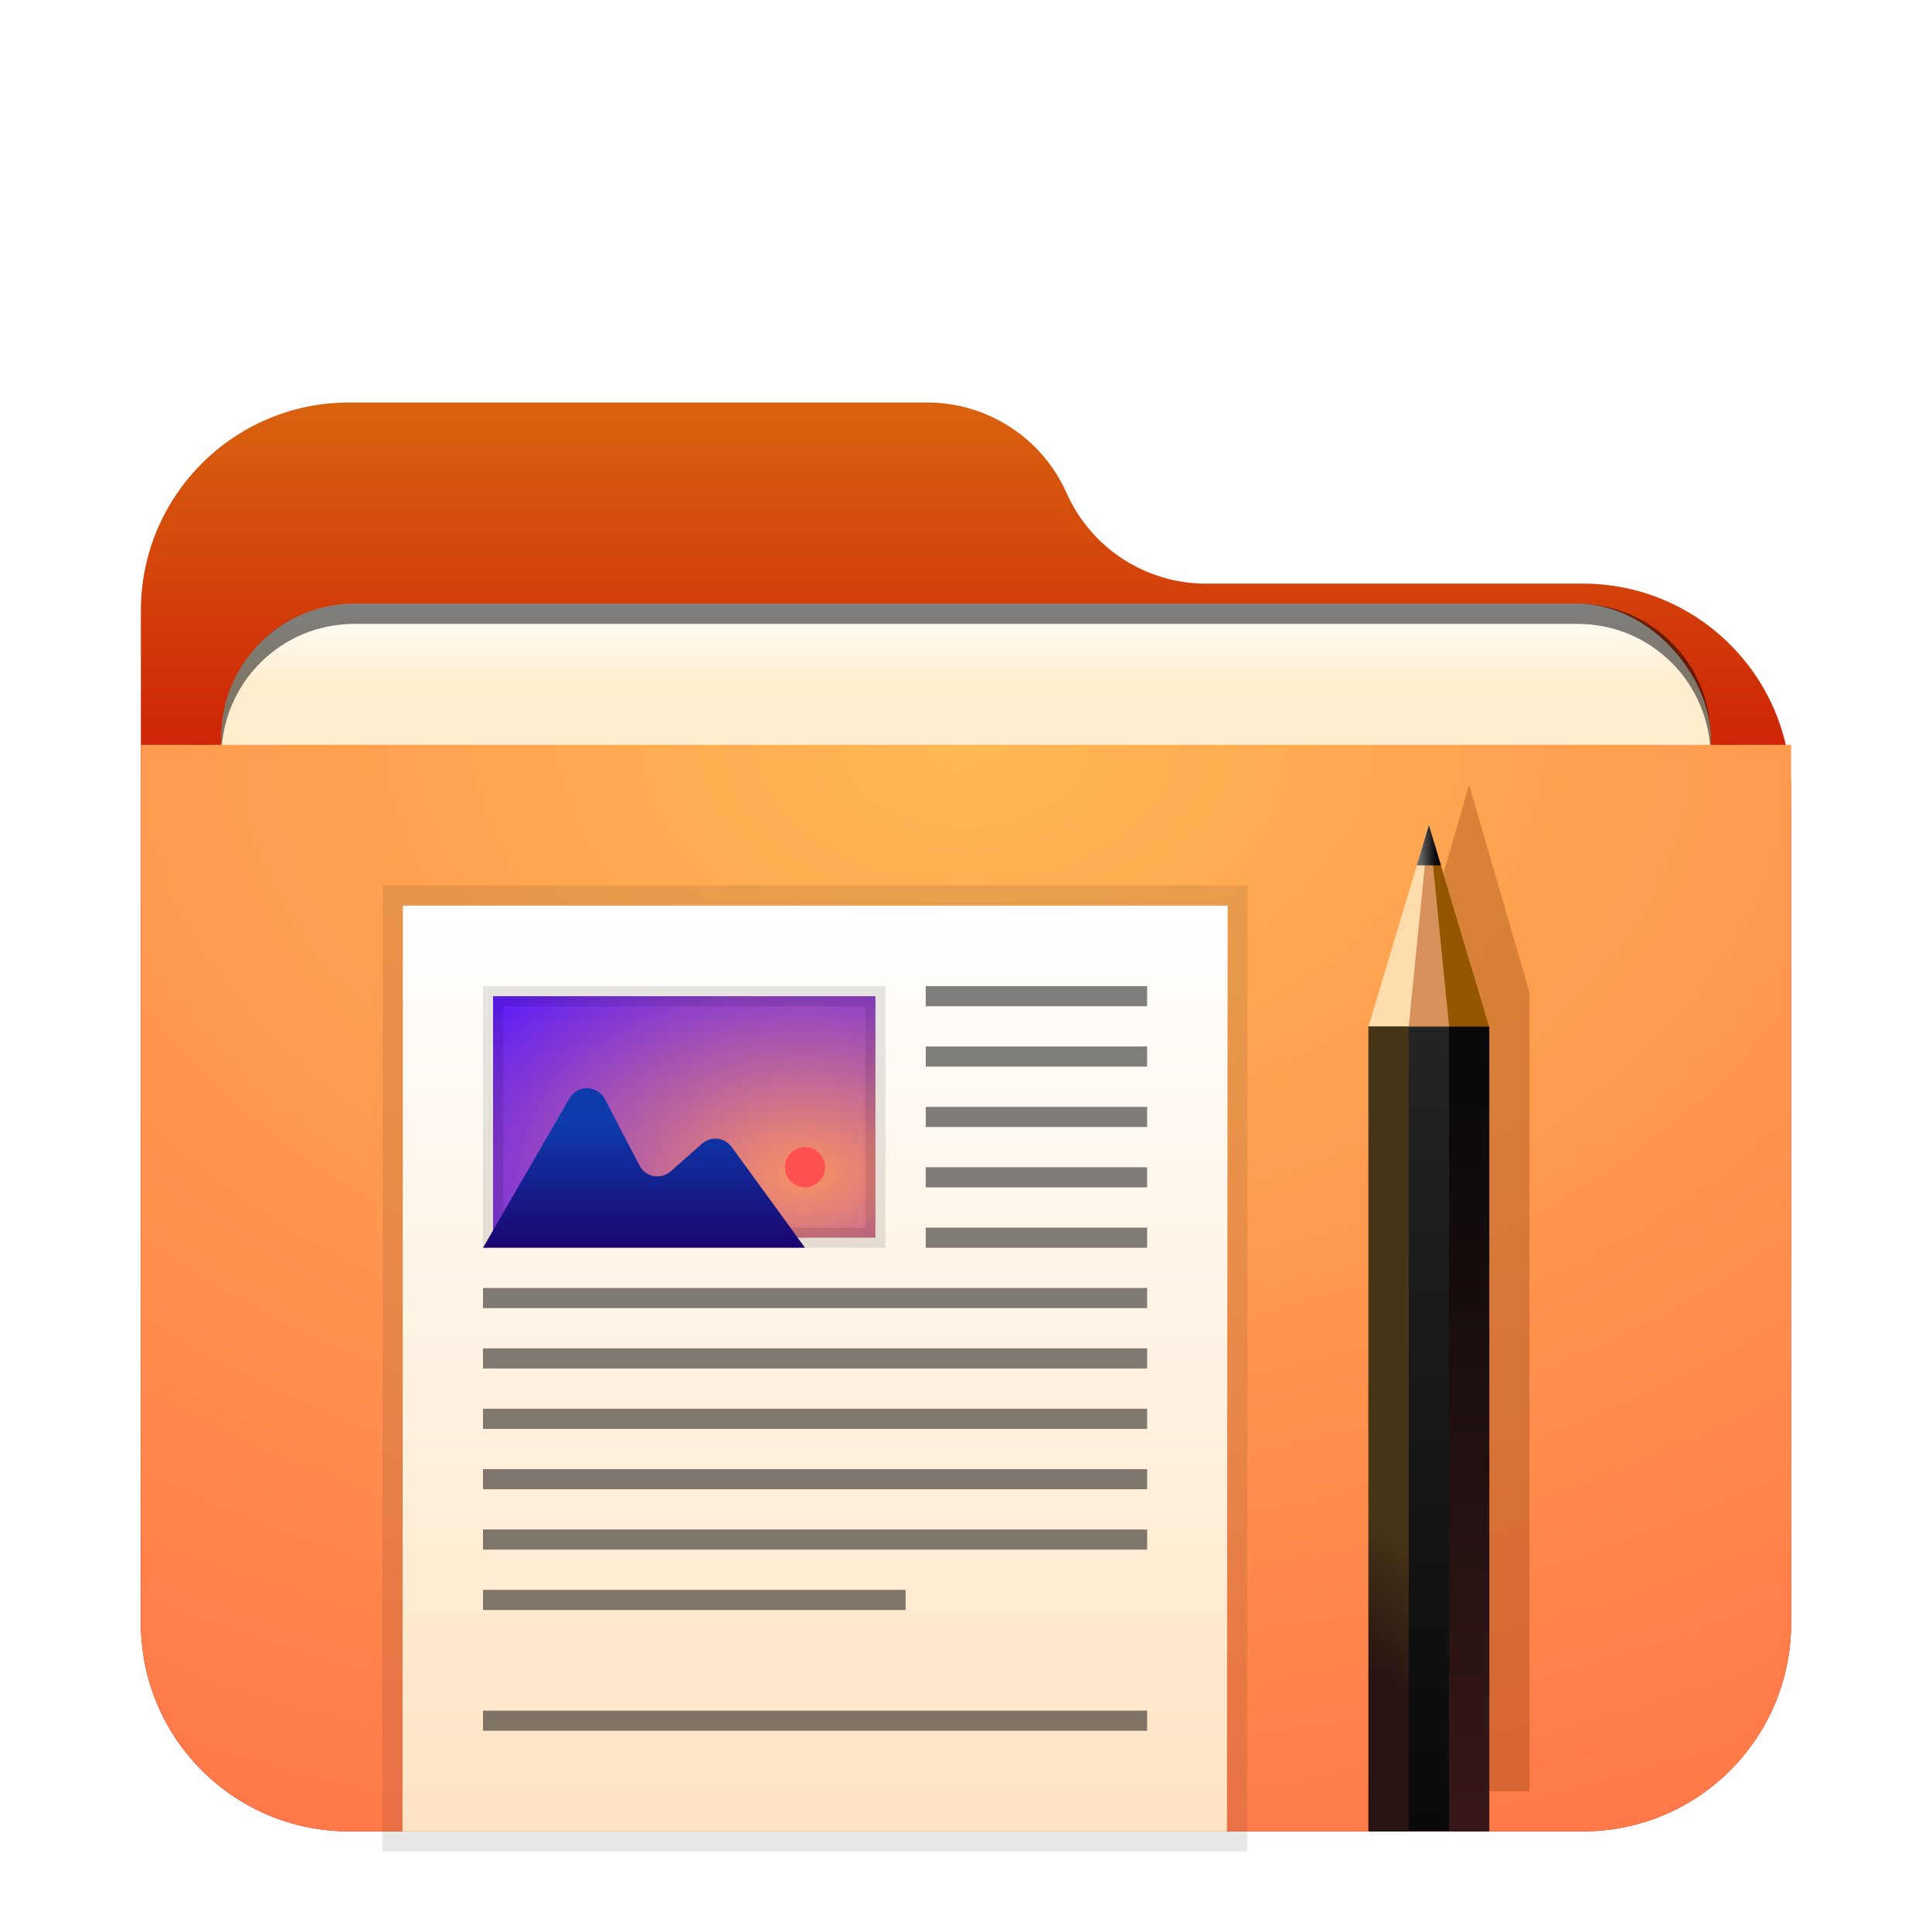 <svg width="96" height="96" enable-background="new" version="1.1" viewBox="0 0 96 96" xmlns="http://www.w3.org/2000/svg" xmlns:xlink="http://www.w3.org/1999/xlink">
<defs>
<filter id="folder-documents-stack-96px-a" x="-14.6%" y="-16.9%" width="129.3%" height="133.8%">
<feOffset dy="2" in="SourceAlpha" result="shadowOffsetOuter1"/>
<feGaussianBlur in="shadowOffsetOuter1" result="shadowBlurOuter1" stdDeviation="2"/>
<feComposite in="shadowBlurOuter1" in2="SourceAlpha" operator="out" result="shadowBlurOuter1"/>
<feColorMatrix in="shadowBlurOuter1" result="shadowMatrixOuter1" values="0 0 0 0 0   0 0 0 0 0   0 0 0 0 0  0 0 0 0.2 0"/>
<feMerge>
<feMergeNode in="shadowMatrixOuter1"/>
<feMergeNode in="SourceGraphic"/>
</feMerge>
</filter>
<linearGradient id="folder-documents-stack-96px-l" x1="23.263" x2="23.263" y1="3.697" y2="48.059" gradientTransform="matrix(.924 0 0 1.082 19 39)" gradientUnits="userSpaceOnUse">
<stop stop-color="#FFF" offset="0"/>
<stop stop-color="#FFE3C0" offset="1"/>
</linearGradient>
<radialGradient id="folder-documents-stack-96px-m" cx="12.893" cy="11.583" r="16.125" gradientTransform="scale(1.24 .806)" gradientUnits="userSpaceOnUse">
<stop stop-color="#FA9361" offset="0"/>
<stop stop-color="#5F1CF7" offset="1"/>
</radialGradient>
<linearGradient id="folder-documents-stack-96px-n" x1="5.63" x2="5.63" y1="9.569" y2="18.471" gradientTransform="scale(1.421 .704)" gradientUnits="userSpaceOnUse">
<stop stop-color="#0E3BAC" offset="0"/>
<stop stop-color="#1A0570" offset="1"/>
</linearGradient>
<filter id="folder-documents-stack-96px-o" x="-100%" y="-9.4%" width="300%" height="118.8%">
<feGaussianBlur in="SourceGraphic" stdDeviation="2"/>
</filter>
<linearGradient id="folder-documents-stack-96px-p" x1="9.083" x2="9.083" y1="3.303" y2="21.469" gradientTransform="matrix(.33 0 0 3.028 68 39)" gradientUnits="userSpaceOnUse">
<stop stop-color="#242424" offset="0"/>
<stop offset="1"/>
</linearGradient>
<linearGradient id="folder-documents-stack-96px-q" x1="5.28" x2="5.237" y1="6.661" y2="8.206" gradientTransform="matrix(.191 0 0 5.244 68 39)" gradientUnits="userSpaceOnUse">
<stop stop-color="#463417" offset="0"/>
<stop stop-color="#281212" offset="1"/>
</linearGradient>
<linearGradient id="folder-documents-stack-96px-r" x1="26.22" x2="26.22" y1="1.907" y2="12.395" gradientTransform="matrix(.191 0 0 5.244 68 39)" gradientUnits="userSpaceOnUse">
<stop stop-color="#080808" offset="0"/>
<stop stop-color="#481D1D" offset="1"/>
</linearGradient>
<linearGradient id="folder-documents-stack-96px-s" x1="3.281" x2="4.281" y1="1.228" y2="1.228" gradientTransform="scale(.775 1.291)" gradientUnits="userSpaceOnUse">
<stop stop-color="#6A6A6A" offset="0"/>
<stop stop-color="#0A0A0A" offset="1"/>
</linearGradient>
<linearGradient id="linearGradient919" x1="38.151" x2="38.151" y1="-2.959e-14" y2="28.97" gradientTransform="matrix(1.075 0 0 .931 7 18)" gradientUnits="userSpaceOnUse">
<stop stop-color="#d9630f" offset="0"/>
<stop stop-color="#c70000" offset="1"/>
</linearGradient>
<filter id="folder-96px-a" x="-.146" y="-.169" width="1.293" height="1.338">
<feOffset dy="2" in="SourceAlpha" result="shadowOffsetOuter1"/>
<feGaussianBlur in="shadowOffsetOuter1" result="shadowBlurOuter1" stdDeviation="2"/>
<feComposite in="shadowBlurOuter1" in2="SourceAlpha" operator="out" result="shadowBlurOuter1"/>
<feColorMatrix in="shadowBlurOuter1" result="shadowMatrixOuter1" values="0 0 0 0 0   0 0 0 0 0   0 0 0 0 0  0 0 0 0.2 0"/>
<feMerge>
<feMergeNode in="shadowMatrixOuter1"/>
<feMergeNode in="SourceGraphic"/>
</feMerge>
</filter>
<filter id="filter973" x="-.034" y="-.081" width="1.068" height="1.163" color-interpolation-filters="sRGB">
<feGaussianBlur stdDeviation="1.05"/>
</filter>
<linearGradient id="linearGradient955" x1="-85" x2="-85" y1="73.782" y2="78" gradientTransform="translate(134,-44)" gradientUnits="userSpaceOnUse">
<stop stop-color="#fff" offset="0"/>
<stop stop-color="#ffedce" offset="1"/>
</linearGradient>
<radialGradient id="radialGradient923" cx="33.268" cy="0" r="78.239" gradientTransform="matrix(1.232 0 0 .811 7 35.01)" gradientUnits="userSpaceOnUse">
<stop stop-color="#ffb754" offset="0"/>
<stop stop-color="#ff7248" offset="1"/>
</radialGradient>
</defs>
<path d="m53 22.5c1.216 2.736 3.93 4.5 6.924 4.5h18.733c5.712 0 10.342 4.63 10.342 10.342v41.315c0 5.712-4.63 10.342-10.342 10.342h-61.315c-5.712 0-10.342-4.63-10.342-10.342v-50.315c0-5.712 4.63-10.342 10.342-10.342h28.733c2.995 0 5.708 1.764 6.924 4.5z" fill="url(#linearGradient919)" fill-rule="evenodd" filter="url(#folder-96px-a)"/>
<rect x="11" y="30" width="74" height="31" rx="6.617" ry="6.617" fill-opacity=".2" fill-rule="evenodd" filter="url(#filter973)" style="paint-order:stroke fill markers"/>
<rect x="11" y="30" width="74" height="31" rx="6.617" ry="6.617" fill="url(#linearGradient955)" fill-rule="evenodd" style="paint-order:stroke fill markers"/>
<path d="m17.617 30c-3.666 0-6.617 2.951-6.617 6.617v1c0-3.666 2.951-6.617 6.617-6.617h60.766c3.666 0 6.617 2.951 6.617 6.617v-1c0-3.666-2.951-6.617-6.617-6.617z" fill-rule="evenodd" opacity=".5" style="paint-order:stroke fill markers"/>
<path d="m7 35.01h82v43.647c0 5.712-4.63 10.342-10.342 10.342h-61.315c-5.712 0-10.342-4.63-10.342-10.342z" fill="url(#radialGradient923)" fill-rule="evenodd" filter="url(#folder-96px-a)"/>
<polygon transform="translate(19,39)" points="42.963 51 0 51 0.021 3 43 3" fill="#1d1d1d" fill-opacity=".1" fill-rule="evenodd" filter="url(#folder-documents-stack-96px-a)"/>
<path d="m20 89h40.967l0.033-46h-40.98z" fill="url(#folder-documents-stack-96px-l)" fill-rule="evenodd" filter="url(#folder-documents-stack-96px-a)"/>
<g transform="translate(24,47)" fill-rule="evenodd" filter="url(#folder-documents-stack-96px-a)">
<path d="m0.5 0.5v12h19v-12z" fill="url(#folder-documents-stack-96px-m)" stroke="#000" stroke-opacity=".1"/>
<circle cx="16" cy="9" r="1" fill="#ff5151"/>
<path d="m0 13h16l-3.646-5.011c-0.325-0.447-0.95-0.545-1.397-0.22-0.025 0.019-0.05 0.038-0.074 0.059l-1.558 1.376c-0.414 0.366-1.046 0.326-1.411-0.088-0.054-0.061-0.1-0.128-0.137-0.2l-1.724-3.305c-0.255-0.49-0.859-0.68-1.349-0.424-0.168 0.088-0.308 0.221-0.403 0.385z" fill="url(#folder-documents-stack-96px-n)"/>
</g>
<path d="m46 47h11v1h-11zm0 3h11v1h-11zm0 3h11v1h-11zm0 3h11v1h-11zm0 3h11v1h-11zm-22 3h33v1h-33zm0 3h33v1h-33zm0 3h33v1h-33zm0 3h33v1h-33zm0 3h33v1h-33zm0 3h21v1h-21zm0 6h33v1h-33z" fill-opacity=".5" fill-rule="evenodd" filter="url(#folder-documents-stack-96px-a)"/>
<path d="m70 89h6v-39.688l-3-10.312-3 10.312v39.688z" fill="#7b3400" fill-opacity=".3" fill-rule="evenodd" filter="url(#folder-documents-stack-96px-o)"/>
<path d="m68 89h6v-40h-6v40z" fill="url(#folder-documents-stack-96px-p)" fill-rule="evenodd" filter="url(#folder-documents-stack-96px-a)"/>
<path d="m68 89h2v-40h-2z" fill="url(#folder-documents-stack-96px-q)" fill-rule="evenodd" filter="url(#folder-documents-stack-96px-a)"/>
<path d="m72 89h2v-40h-2z" fill="url(#folder-documents-stack-96px-r)" fill-rule="evenodd" filter="url(#folder-documents-stack-96px-a)"/>
<polygon transform="translate(68,39)" points="3 0 6 10 0 10" fill="#ffdcac" fill-rule="evenodd" filter="url(#folder-documents-stack-96px-a)"/>
<polygon transform="translate(68,39)" points="3 0 4 10 2 10" fill="#d8915b" fill-rule="evenodd" filter="url(#folder-documents-stack-96px-a)"/>
<polygon transform="translate(68,39)" points="3 0 6 10 4 10" fill="#965600" fill-rule="evenodd" filter="url(#folder-documents-stack-96px-a)"/>
<polygon transform="translate(68,39)" points="3.6 2 2.4 2 3 0" fill="url(#folder-documents-stack-96px-s)" fill-rule="evenodd" filter="url(#folder-documents-stack-96px-a)"/>
</svg>
